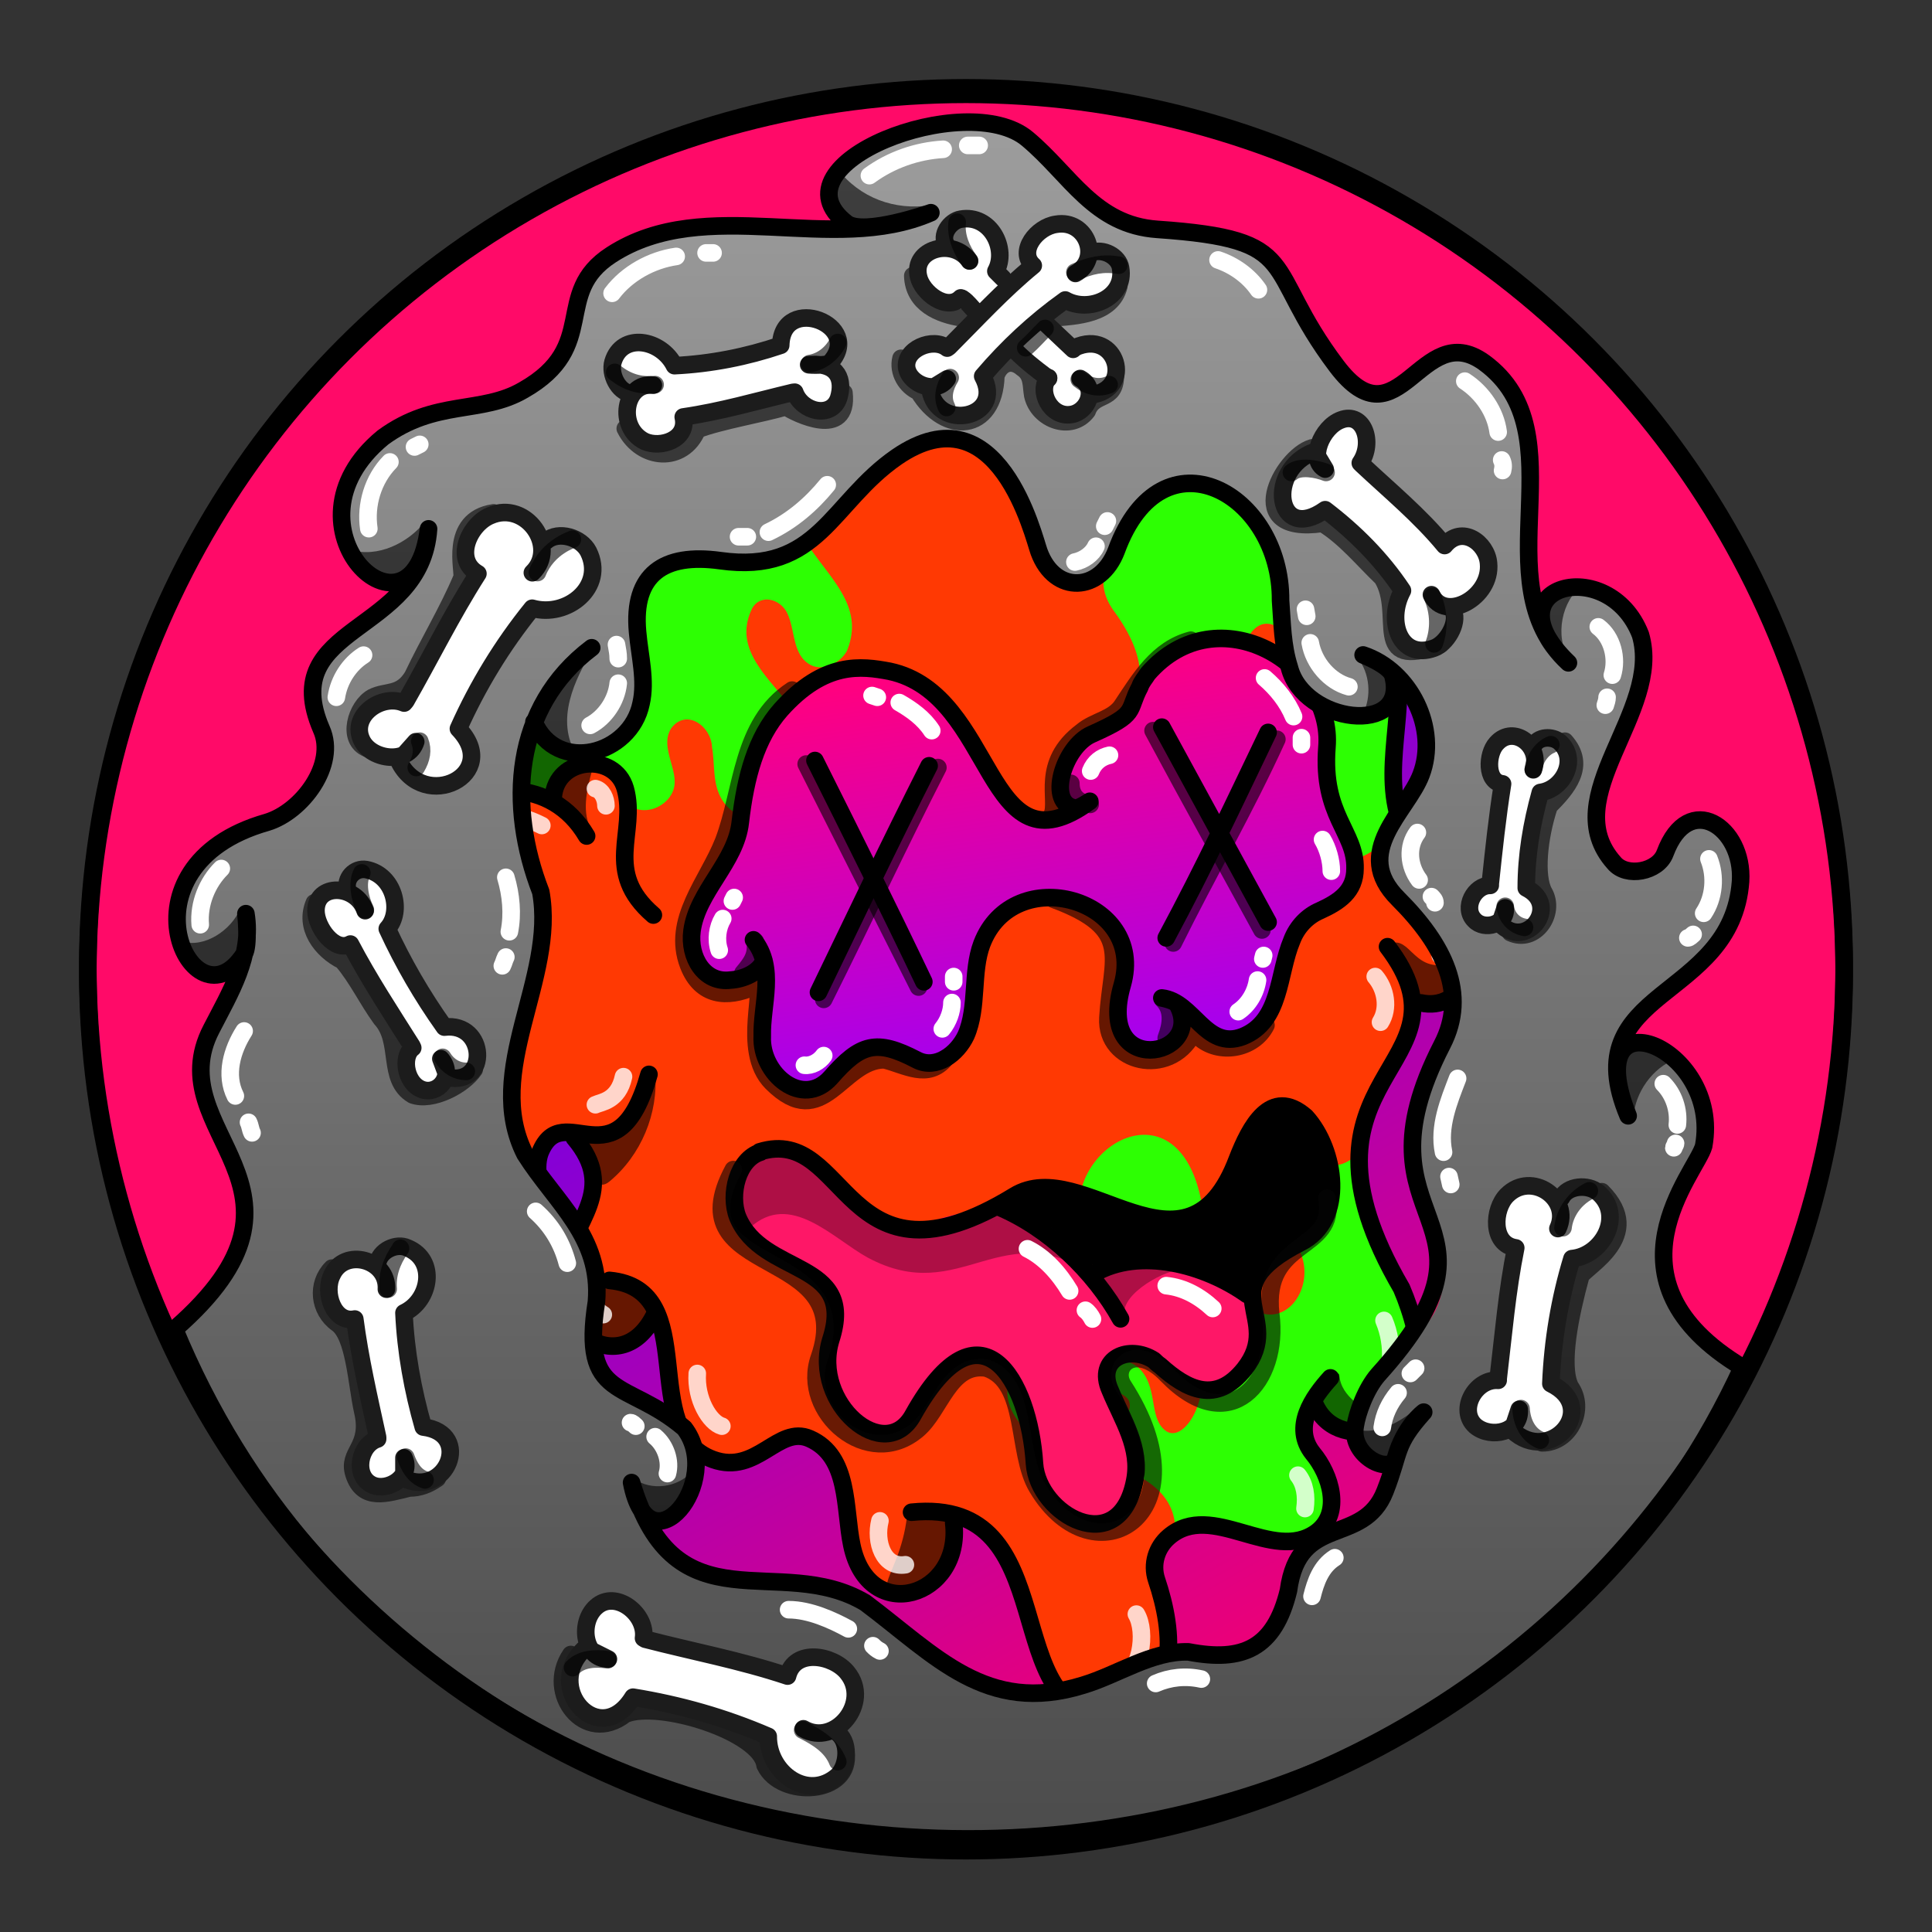 <svg version="1.1" id="Layer_1" xmlns="http://www.w3.org/2000/svg" x="0" y="0" viewBox="0 0 1100 1100" style="enable-background:new 0 0 1100 1100" xml:space="preserve" xmlns:xlink="http://www.w3.org/1999/xlink"><rect x="0" y="0" width="1100" height="1100" fill="#333333" stroke="none"/><style type="text/css">.st304{fill:#FF0A68;stroke:#000000;stroke-width:10;stroke-linecap:round;stroke-linejoin:round;stroke-miterlimit:10;}</style><circle class="st304" cx="550" cy="553.7" r="500"/><linearGradient id="a3" gradientUnits="userSpaceOnUse" x1="432.676" y1="-700.409" x2="789.687" y2="-76.39" gradientTransform="translate(0 1066)"><stop offset="0" style="stop-color:#5900ff"/><stop offset="1" style="stop-color:#f06"/></linearGradient><path style="fill:url(#a3)" d="M302.5 412.2c13 30 55 19 61-10.5 3-13-.8-27-2-40.7-3-33 15-45 47-40.6 56 8 63-33 100.6-58.7 58-39.6 78 46 81 54 9 24.5 35 23 44-.7 26-71 94-32.5 93.5 28 1 13 1 25.5 5 37.6 8 32 68 39.5 59 5-1.5-6-17-12-17-12 27 9 43 42 33 68-8 21-39.9 44-13 70.7 26 26 40 54 25 83-54 105 46 96.5-36.5 188-7 8-12 22-13 29-3 17 20.1 28 23 17.9 5-18 16-26 16-26-17 19-13 22-22 45-12.5 32-49 12-55 57-8 33-26 40.9-57 34.9-21-.5-40 13-60 19-55 17-84-17-124-47-49-29-108 16-133-68 0 0 5 18 9.5 20.3 21 11 36-34 20.5-51.5-13-15-39-16-48-34-6-11-3-25-2-37.9 3-37-23-56-40.7-84.1-24-47.5 18-100 9-149-19-49-16-105 29-138.6L302.5 412v.2z"/><g data-name="Layer 73"><path d="M531.7 209c-67.9 59.6-70.9 20.3-120.8 36.5-19.6 10.9-14.3 30.3-9.7 39.6 11.2 22.8-50.8 8.7-68.6 40.3-10.3 18.3.1 42.2-7.5 61.8s-33.8 34.7-36.8 52.2c-43.4 48.2-154 6.6-119.1 70.4 6.2 11.4 32.9-6.3 39.1 9.1 7 17.5-38.8 29.4-21.3 46.7 17.7 4.9 20.7 39.9 56.9 63.2 13.8 20 2.7 51.4 19.4 69.1 35.8 37.8 46.3-24.8 41.3-34.3 4.3-38.8 43.9-10.6 22.2 38.7-22.8 51.7 11.2 74 36.5 56.6 24-8.9 13.3 38.7 23.3 50.9 19.5 37.2 54.9 11.6 66.6 12 18.1.7 28 22.3 29.8 40.3 6.5 63 53.6 46.3 59.1 8 15.5-34.3 45.1 48.6 46.9 59.9 11.3 72.6 69.3 42 70.8 17.9 3.3-54.1-3.2-60.1 1.7-68.3 18.5-31.1 71 13.3 90.8-15.5 13.6-19.7-31.2-63.5 7.9-55.4 94 19.4 18.7-100.7 13.8-120.4-8.8-35.5 13.9-105.6 46.9-121.7 18.1-8.8 17.1-35.5 7.4-52.8s-24.9-30.6-31.4-48.9c-13.5-54.4 22.4-102.1-36-133.3a10.2 10.2 0 0 1-3.9-14.4c17.1-26.3 1.3-66.4-31.8-71.4-22.1-3.3-44.3 8.9-66.5 6.3-43.8-5.2-80.2-74.1-127-43.1Z" style="fill:#ff3903"/><path d="M797.6 467.5c-15.3 28.2-60.6 36-60.5-4.6 3.3-26.2 20.3-54 8.7-79.8-21.5-47.8-37.6-21.7-36.8-13.2 1.2 12 13.1 19.1 18.3 29.3 13.6 26.4-27.4 56.1-37.5 26.8-1.3-12.6 18-21 13.5-34-12.8-19.5-39.3 5.3-33.3 23.7 1.6 6.5 5.6 12.2 7.5 18.6 9.6 53.4-72.9 45.9-53.8-4.9 5.4-14.6 47-31.6 10.6-81.4-27.1-37 46.4-61.5 30.7-98.8 30.1-10 144.5-12.9 86.9 77.8 80 37 25.9 82.3 45.7 140.5Zm-436.5-7.4c9.3 4 21.5-2.9 22.9-12.9s-8.3-22.6-1.8-32.6c8.6-11.4 22.7-1.2 23.2 10.8 1.5 8.7.5 17.9 3.8 26.1 8.4 20.9 38.8 19.9 47.8 0 27-47-48.4-65.1-28.7-105.2 4.5-7.9 15-5.6 19.3 1.7 5.4 9.4 3 24.2 13.4 30.3 7.2 4.2 16.9-.3 21.1-7.5 18.9-45.2-59.9-59.8-23.3-125.4-33-22.4-84.9 17.1-51.4 48.3-127.3 17.8-52.1 58.8-88.6 110.3-9.6 13.4-29.2 23.5-28.6 42.8a66.5 66.5 0 0 1 22.9 8.4c-.6-15.6 38.8-39.4 48 4.9Zm308 411.9c.8-29.3-33.6-38.2-56.7-43.1-25-5.2-53.4-31.4-30.3-54.3 36.7-18.4 27.4 37.5 53.6 34.5 5.1-1 9.2-7.1 6.9-11.8s-13.1-5.8-15.2-12c-4.6-13.5 14.3-13.9 22.1-5.3 9.8 11 4.6 27.7 14.3 34.7 15.1 10.8 43.8-50-13.2-79.6-90.8-47.2 15.3-141.4 33.3-51.6 21.4 107 75.2 56.8 53.9 24.8-5.3-8.1-16.6-9.7-24-15.9-34.8-29.1 12.3-80.9 27.8-44.7 10.6 25 29 16.2 37.1 1.8.2-.5 1.1.2.9.7-13.9 21.1-.4 50.3 12.4 69.2 47.9 70.6-9.7 123-46.7 81.7-2.8 10.2-2.7 21.7 4.8 29.9 33.7 76.1-63.6 28.9-81 41Z" style="fill:#2dff03"/></g><style>.st40{fill:none;stroke:#000;stroke-width:10;stroke-linecap:round;stroke-linejoin:round;stroke-miterlimit:10}.st98{opacity:.6;enable-background:new}</style><g id="Outline"><path class="st98" d="M793 537c-1 .7-1 2-.5 3 5 10 11 35 25 30 8-2 21-13 18-22.4-.5-1-2-2-3-1.5-26 12-28-11-39-9.4v.3zm-34 274.5c6 5 26 8 25-3-6-7-20.6-12-21.5-26C750 772 744 803 759 811.5zm-219.3 52s1 .5 1 .8c9 13.5-3 36-18 40-34 6-9-6-6-44 .3-5.3 22.3 2.7 23 3.2zM342 731c5 7-4 22-4 33 8 13 29.6-5 33-14.9 2-12-17-21-28-20.2-1 .1-1 1.1-1 2.1zm31-120.2c2 23-8 47-26 61.9-13 10.9-17.5-30.6-8-27.9 6 4.2 28-18.8 34-34zm-157-59.9c-8 6-17 3-25 1-11 5 4 20 13.5 16 5-4 12-9 12-15.7-.5-.2-1.5-.2-.5-1.3zM337 473c-6-10-3-23 0-34 0-1 0-2-.6-2-9-9-23 11-19.8 20.7C318 463 338 475 337 472.8v.2z"/><path class="st98" d="M326 392c-2 29 24 45 7 44-7 2-14 1-15 11-1 11-24 0-24.5-1.3C285 433 317 404.5 326 392zm103-118c-9.9-4-16-16-18-25-4-6-9.9 1-11 6-7 54 29.5 28 29 19zm293 9c16 21 29.5 12 40 20.7 3 4 1 9.6-1 14-3 9-13 9-20 4.1-14.5-5.8-22-22.2-19-38.8z"/><path class="st40" d="M347 729c53.5 5 15 86 59 102 25 9 37-19.8 55-11.9 23 10.1 19.6 40 24 60.7 9.6 46 63 29.6 58-12.8"/><path class="st40" d="M519 861c89-9 47.5 119 114.5 115 39-6 35-47 25-76.5-3-9 0-18.5 7-24.5 24.5-21 59 15.5 84-2.5 15-11 8-33-2-45-12-15 0-32 10-43"/><path class="st40" d="M790 539c53 69.8-64 71 8 194.5 6 14 11 32 11 48.5 0 32-49 47.5-61 16"/><path class="st40" d="M721 287c2 51 64 31 74 88 6 34-11.5 71 7 103 10 18 27 31.5 34 51 8 19-4 47-27 42"/><path class="st40" d="M407 290.6c-16-8-12-29.9-2-41 17-15 40.5-10 61-6 29.8 1 49-29 75-38 50-17 81 55 133 44 23-5 48-11 69 1 25 14 33 55 10 75"/><path class="st40" d="M428 278c-16 26.5-51 17.5-76 28.5-20 10.5-28 33-23 55 10 47-43 51-39 88m25 4.5c1.5-23 35-26 41-5 7 25-13 47 16 72"/><path class="st40" d="M334 476c-20-34-61-31.5-89-9.6-20 8-43-3-64 4-22 7-28 37-5 43.5 6.5 2 23-2 26-1 15 4 11 25-5 30-21 6-10 29 6 29"/><path class="st40" d="M216 554.5c-15 15-14 41 2 55 37 22 41 31 36 69.7-2 31 46 41 53.5 10 2-10.8-4-22 0-33 13-32 44 20 62-44.5"/><path class="st40" d="M327 647.9c25 29.7-.5 47-7 75-10 32.5 34 65 53 25"/><path d="M729 262.5c9 4 16 13 18 22.5m-193-68c12.5 2 24.5 8 34 16m9 9 3 3m-163 10c-5.5-.9-12 .6-15.5 4M362 319.6c-9 2-14 10.7-16 19M339 449c4 1 6 6 6 9.8M308.5 470c-12-6-16-5-22-4M175 492c1-4 5-7 9-7.5m38 89.5c-4 8 0 16 4 19.9m44 78.6c-1 6 1 15 9 18m76-77.5c-3 14-13 14.5-16 16m4.5 119.5c-5-3-9-9-8-15M397 782c-1 14.5 7 28 14 30m90 53.9c-3 12 2 27 14.5 25M636 957c14-3 17-28 11-38m96-60.1c1-7 0-14-4-19m46-49.1c8-6.5 9-25 3-39M786 582c5-8 3-19-3-26m37-12c2-8.5-.6-18-7-24m-56-169c18 6 22 30 21 35" style="opacity:.788;fill:none;stroke:#fff;stroke-width:10;stroke-linecap:round;stroke-linejoin:round;stroke-miterlimit:10;enable-background:new"/></g><style>.st40{fill:none;stroke-width:10;stroke-linecap:round;stroke-linejoin:round;stroke-miterlimit:10;stroke:#000}.st152{fill:#ae0f45}</style><g id="Ooooo"><path d="M571 686c16 10 49 36 53.5 36.9 45-10.5 81 9 84 8 40-27 67-50 32-96.9-22-15-36 36-46 45-46 43-76.5-30-123.5 6.6v.4z"/><path d="M436 659c-55 31 27 58 37.5 80-13 40 24 108 52 62.5 49.9-81 57 28 71 47.9 30.1 43 62-2 45-38-5-10.8-24-62 21-34 48 29.8 62-18 47-40.7-25-38-83-4-103-22.1-10-9-27-43-91-13C487 702 459 639 436 658.7v.3z" style="fill:#fe1767"/><path class="st152" d="M427 699c23-21 47 6 67 17 54 29 76-27 132 11.9-47-62-67.5-32-92-27.7-34 6-56-28-81-45-26-8-41 18-26 43.5v.3z"/><path class="st152" d="M641 751c-6-12 19.7-27 30.6-28-13-7-39-6.5-47 7.1L641 751z"/><path d="M585 711c10 5 18 14 24 24m9 11c1.5 1 3 3 4 5m42-19c9.9 1 19 6 26.5 13" style="fill:none;stroke:#fff;stroke-width:10;stroke-linecap:round;stroke-linejoin:round;stroke-miterlimit:10"/><path class="st40" d="M433 656c-13 4-18 24-13 36.9 14 34 68 24 53 70-11 36 31 72 47 42.5 38-68 66-20 69 28 2 29 48 55 57 10 4-19-7-35-14-52-8-18 11-26 25-16.9 1 1 2 2 3.5 3 15.5 14 32 22 48 2 23.5-30-20.9-45 32-72 26-13 20-53 3-71.6-20-17.5-32 6-39 24-29 77-88-3-127 21-98 60-94-40.9-145-25.1v.2z"/><path class="st40" d="M568 686.9c29 12 55 37 70 64M623 725c26-15 63-5 87 12"/><path d="M417.5 665.9c-34 63 71.5 42 49 107-11 31 28 65 56 41 13-11 18-38 39-35 24 8 17 48 29 68 32 54 97 16 49-58-7-11 7-25 25-6 35.5 36.5 64 4 59-34.7-5-44 38-35 32-66" style="opacity:.6;fill:none;stroke:#050505;stroke-width:10;stroke-linecap:round;stroke-linejoin:round;stroke-miterlimit:10;enable-background:new"/></g><style>.st40,.st68{fill:none;stroke-width:10;stroke-linecap:round;stroke-linejoin:round;stroke-miterlimit:10;stroke:#000}.st68{opacity:.6;enable-background:new}</style><g id="x_eyes"><linearGradient id="SVGID_00000123421585906372433950000010468793376997334150_" gradientUnits="userSpaceOnUse" x1="562.696" y1="720.109" x2="599.725" y2="465.91" gradientTransform="matrix(1 0 0 -1 0 1100)"><stop offset="0" style="stop-color:#ff0080"/><stop offset="1" style="stop-color:#90f"/></linearGradient><path style="fill:url(#SVGID_00000123421585906372433950000010468793376997334150_);stroke:#000;stroke-width:10;stroke-linecap:round;stroke-linejoin:round;stroke-miterlimit:10" d="M435 547c-3 7-12 10.6-19 11-15 2-24-13-22-28 3-22.5 25-39 27.5-61.9 3-26 9-48 23-63.9 25-28 46-25 62-22 61 13 54 118 114 74 0 0-6 4-8 3.9-17-2-7-35 9-42 27-12 20-13 27.5-27 1-3 3-5 4.5-7.5 40-46 106-5 102 41.9-3 39 16.5 48 16 69 0 13-9 19-20 24-7 3-13 9-16 17-8 19-6 46-28 54.7-21 8-28-20-46-22 0 0 8 1.5 9 4 16 30-47 42-31.5-11.5 14-49-62-70.6-80-23.2-6 16-2 36-9 52-5 10.6-17 19.7-28 14-23-12-32-9.5-49 10-16 18-40-2-39-23.4-.5-18 8-39-5-55"/><path class="st40" d="M464 433c21 42 42 84 62 126"/><path class="st40" d="M529 436c-24 47.5-41 83.5-63 129m195.5-151L722 525m0-108c-19.7 41-36 76-58 117"/><path class="st68" d="M451 392.9c-29 19-28 57-39 86-9 23-29.9 45-20 70.6 7 18 22 19 37 12.4 9-4-8 36 10.5 54.5 29 29 39.6-13 64-13 12 3 25 11.5 35-.9m61.3-90.5c46 17 33 33 31 67.5-1.5 26 35 34 48 9.6 1 0 3 1 4 1.6 11 10 31 7 38-7M678 364.5c-19 5-29 22-39 37-5 8-16 9-23 15-24 18-13 39-17 47.5m-140-29 64 127"/><path class="st68" d="M469 569c24-48 42-87 65-132m122.5-21c22 41 41 75 62 113.5"/><path class="st68" d="M727 420.9c-18 39.5-39.7 77-59 116"/><path d="M720 386c7 6 13 13.5 16.5 22m4.5 12v4m12 54c3 5 5 12 5 18m-42 62c-1 7-5 14-11 18m14-30 .5-2M621 439c2-5 6-8 10.7-9M512 400c7 4 14 9 18.5 16m-31-19-3-1m-87 145c-2-6-1-13 2-18v0m5.5-10 1-2m124 59.8c0 5-2 10.7-5.5 15M543 559v-3m-74 45c-2.5 3.5-7 6-11 5.5" style="fill:none;stroke:#fff;stroke-width:10;stroke-linecap:round;stroke-linejoin:round;stroke-miterlimit:10"/><path class="st68" d="M662 569c6 6 5 14 2 22m-54.3-145c0 7 4 11 11 12M430 536c1 8-2 12-7 18"/></g><style>.st40,.st68{fill:none;stroke:#000;stroke-width:10;stroke-linecap:round;stroke-linejoin:round;stroke-miterlimit:10}.st68{opacity:.6;enable-background:new}.st262,.st263{fill:#fff;stroke:#1c1c1c;stroke-width:10;stroke-linecap:round;stroke-linejoin:round;stroke-miterlimit:10}.st263{fill:none}</style><g id="Scull_Hoodie"><linearGradient id="SVGID_00000041265213162397775930000005438875575371958204_" gradientUnits="userSpaceOnUse" x1="546" y1="-1072" x2="546" y2="63" gradientTransform="translate(0 1066)"><stop offset="0" style="stop-color:#a3a3a3"/><stop offset="1" style="stop-color:#454545"/></linearGradient><path style="fill:url(#SVGID_00000041265213162397775930000005438875575371958204_)" d="M243 300c2 45-56 49.9-65 86.4-5 19 27 59-36 85-38 2.5-63 83-13 81.9 27-7-46 28.5 9 119.7 17 28-8 68-39.8 85.8C256 1131 814 1144 994 782c-106-83-3-103-29-159-20-44-40-18-40.5-35.3 25-32 100.5-72.5 54-118-24-23-38 59.5-66 10.6-22-38 37-89 18-126-10.8-13-42-32-53-9.9-23 3 18-115-43-145-61 13-33 74-110-50-18-29-62 12-150-76-31-13.5-131 11.5-92 58-217-17-110 54-190 93.5-44 13-104 21-97 81.5 4 32 41 18 156 38 22 4 13-25 44-28.2 76 18 95-63 138-67 50.6-2 47 58 72 79 29 16 31-31 50-42 68.5-41 74 68 81 101 11 24 46 28 62 6 39 38-4 62-10 98 0 18 17 30 28 45 42 59-29 81-5.5 139.8 11 27 22 70.9-11 87-73 82 26 56-22 99.8-15 9.9-36.5 13.5-44 32.5-12.5 53-24 45.5-73 45-108 54.5-104 9.9-188-34.9-34-11-86 2-104.5-37 24 3.5 34-41 20.6-55-69-34-49.8-40-52.5-82.6-5-76.5-72.5-44-32-170 20-63-25.5-80 .8-148 12 34 57 12 59.8-16.9 2-19-6-39 2-57.5L243 300z"/><path class="st40" d="M304 411c13 30 55 19 61-10.5 3-13-.8-27-2-40.7-3-33 15-45 47-40.6 56 8 63-33 100.6-59 58-39.8 78 46 81 54 9 24.5 35 23 44-.7 26-71 94-32.5 93.5 28.4 1 13 1 25.5 5 38 8 32 68 39.5 59 5-1.5-6-17-12-17-12 27 9 43 42 33 68.2-8 21-39.9 44-13 70.7 26 26 40 54 25 83-54 105 46 96.5-36.5 188-7 8-12 22-13 29.3-3 17 20.1 28 23 17.9 5-18 16-26 16-26-17 19-13 22-22 45-12.5 32-49 12-55 56.6-8 33-26 40.9-57 34.9-21-.5-40 13-60 19-55 17-84-17-124-47-49-29-108 16-133-68.4 10 52 53-1 30-31-33-28-59-15-50-72 3-37-23-56-40.7-84-24-47.5 18-100 9-149.3-19-49-16-105 29-139"/><path class="st40" d="M992 778.5c-83-49.9-26-111-22-126 10.5-57-72-89.6-43-17.2-30.8-73 59-65 64-133.5 2-30.9-29.6-52-43-16-4 10.7-22 14-29 5.5-33.5-37.5 28-86 15-129.9-18-46.5-87-28-41 16-50-46 7-130.8-48-171-36-26-48.5 49-84 2-43-57-18-72-102-77.8-36-2.5-49.5-31-74-51.5-34.5-29-147 14-103 48 9.7 7.5 48-6 48-6-56 24.5-128-11-182 24-34 22-6 52-50 77-24 14-50 5-80 27-62 51 17 125 26 52-4 60.5-87 54-61 114.1 9 20-11 47-31 53-88 25-42 120-13 75 3-5 1-23 1-23 4 24-9 45-19.6 65.6-31 59.5 72 90-21 171C257 1138 824.5 1142 992 778.5z"/><path d="M895 377c-9.8-10.9-7-32.5 4-42-11-5-25 6-25.5 18M930 636c1-14 10.8-28 24-33-11-5-25-13-35-3M809 800c-11 9-25 18.5-39.7 13 6.5 1.5 5 16 22 19M361 842c10 7 24.5 5 33-4-2 12.5-11 27-25 29M136.5 518c-5 11.5-20 22-33 18 6 15 26.5 24 38 10M338 369c-11 18-22 41-9.7 60.9-15-.9-26.5-17-22-32M242 297c-9.5 12-27 21-43 15.9 8 12 26 22 39 12m291.6-208c-20 3-40-4-53-21-7 13 0 31 14 36M773 374.5c7 9 8 22 3 32 12.5-2 24-16 17-28v1" style="opacity:.6;enable-background:new"/><path d="M910 356.9c8 6 11 18 8 27.5m-3 12.6c0 1.5-.5 3-1 4.5m59 87.5c4 10 3 22-3 31m-6 12c-1 .8-2 2-3 2m-14 83c6 6 9 15 8 23.5m-1 10.5c0 .8-1 2-1 2.5M834 217c10 6.5 17.5 17.5 19 29m2 15.9c1 2 1 4 .5 6M693.5 148c9 3 17.5 9 23 17M537 85c-15 .9-29.7 6-42 15m56-17.2h6.5M385 146c-14 2-28 9.7-36.5 21m53.5-23h4M222 263c-9.7 9.9-14 24.5-12 38m26-46.5 3-1.5m-32 120c-8 5-14 14-15.5 24M126 494.5c-8 8-13 20-12 32m25 60.5c-7 11-11 25-5 37m7.5 15c1 2 1 4 2 6M373 818c6 5 9 14 7 21m-18-27c-1-.9-2-2-3-2m90 106.5c12 0 25 6 34 10.9m14 9.6c1 1 2 2 4 3m183 16c-9-2-18-1-26 2.5m102-71.6c-8 5-11 14-13 22M796 793c-5 6-8 12.5-9 19.7m16-30.7 3-3m23.9-165c-5 13-11 27.5-8 42m3.1 13.9 1 4.5M807 474c-6 8-5 19 1 27m7 9.5c1 1 2 2 2 3.5m-71-148c2 11.5 11 22 22 25m-24-40.1-.7-4M612 320c5-1 10-4.5 12-9m5-11.4 1.5-3M471 276c-9 11-20 20.6-33.5 27m-12 2.6h-5M352 389c-1 10-7.5 19.5-16 24m15-46c.5 3 1 5 1 8m-64 124.5c3 10 4 21 2 31m-2 14.4c-1 2-1 3-2 5m19 139.8c9 8 15 18 18 29.5" style="fill:none;stroke:#fff;stroke-width:10;stroke-linecap:round;stroke-linejoin:round;stroke-miterlimit:10"/><path class="st68" d="M179 514c-6 14 4 27 16 33 8.5 10 14 22 22 33 12 13 3 34.5 18 43.4 11 4 29-5.5 35-14.5M189 722c-9 9-7.5 24 3 31.5 9.9 7 11 34 14.5 49.9 5 21-9 23-5 35.8 5 16 19 11 31.5 8 6 0 11-2 16-5.5M325 942c-15 22 8 52 31 34 19-8 77 10 79.6 29 9 19 49.6 17 46-7.5m430.4-319c25 25-9 42.5-12 48-6 22-12 50.6-6 63 9 12.5 0 32-16 32M891 422c12.5 14 1 27-9 37-6 18-8 39.9-3 49 7 12-5 29.5-19 23M747 255c-17 5-41 49.8 6 43 13 8 23 20.5 34 31 13 21-8 53 33 38m-539-75c-26 4-16.5 34-18 37-8 19-19 37-28 56-7 11.5-15 8-23 12.1-9 5-15 24-3 29M356 244c9 18 33 20 41 .6 13-5 37-9 50.5-13 5 3.5 36 19 33-8M513 204c-2 8 3 16 10 19 15 25 43 23 44-9 2-6 8-10.5 15-4.5 6 4 5 9.8 6 15.5 3 14 22 21 31 9 4-11 16-5 16-20m-115.3-57c.5 16 15 22 28 24m51.3 0c14-1 34-2 38-18"/><path d="M579.6 199c27.5 19 8 52 47 25 27-27-16-26.5-19-29.9-12-12-28-22-38-35.8 3-14-20.8-63-32-17-28 .5-12 38 11 29.9 11 8 18 19 31 27.4v.4z" style="fill:#fff"/><path class="st262" d="M889 682c3.5-7 15-8 21-3 15 13 2.5 36-15 37.6-7 23-11 47-12 71.2 28.5 14-.5 47-22 26.6l4-12c1 13-16 17-25 9.5-10-9 0-27 13-26v-1c3-25 5-49.7 10-74.4-14-2-13-22-5-30 14-14 37 2 29 19m-672 20c.9-7.5 10.8-12 17-9 17 7 13 30-2 37 1 22 5 44 11 65 28.5 3.5 13 40.6-11 29.3V830c5 10.6-9 19.5-18 15.5-11-5-7.5-23 3-26.2v-1c-5-23-10-44.5-13-67.3-12 2.5-18-15-13-25 7-15.8 32-9 31 8m-22-227c-2-7 4-13 10.5-11.9 16 3 21 24 12 33.7 9 19.5 19.7 38 32.5 56 24-3 25.5 33.5 2 28.7l-4-10.7c7.5 8.5 0 19.5-9 18-10.8-2-14-19-7-24.2l-.5-1.1c-12-19-24.5-38-35-58-9 5-19.6-9.6-19.6-19 0-16 23-15 28 0M873 425c2.5-6 11-6 15-2.5 11 9.8 2 27-11 28.7-5 18-8 36-8 54.4 20 10 0 36-15 20.3l3-9c1 9.6-12 13-17.5 7-7-7 0-20 9-19.8v-1c2-19 4-38 7-56.8-9.7-1-9-17-3.5-23 9.7-11 26 1.5 21 15M476 986c8 5 7 19 1 25-17 15-39.8-1.5-39.6-22.4-25-10.8-50.6-18-77-22.3-19 31-52-6-27-28.2l13 6.5c-14 0-17-20.8-7-29.7 11-10 29 4 27 17.8l1 .6c27 7 54 12 81 21 4-16 26-12 34-2 14 17-7 42.5-25 32M311 308c7-6 19.9-2 24 6 10 20-12 38-32 32.3-17 21-31 44-42 68.6 25 26-19.6 48-34 18.3l9.7-10.9c-4 13-25 10.6-30.6-.6-7-14 11-27 24-21.4l1-1.2c14-24.5 26-49 41-72.5-14-8-5-28 7-33 20.6-9 39 18 24 32.5M359 224c-7-.9-12-11-10-17.9 5-17 27.5-13 35 2.1 20.7-1 41-5 60.5-11.6.8-29.7 48-11.5 28 10-2 2-16 1-11 1 16-1 19 9 16 19-4 12-21 8-25-3.3l-1 .1c-21 5-41 10.9-62.5 14 3 13-13 18-22 13.9-16-8-11.5-34 5-32M621 144c7-3 16 2 17 8.5 3 17-18 26-31.5 18.3-17.5 12.5-33 27-47 43.4 13 24-26 32-30 7.5l9.8-6c-6 9-21 3.5-23-5.9-2-11 15-18 23-11.6l1-.7c16-16 30.6-32 48-46.3-9-8 2-22 13-23.5 17.5-3 26 20 11 28"/><path class="st263" d="M547 169.6c-8 8-22-3-24-12-4-16 19.8-22.5 29-9"/><path class="st263" d="M539 139.8c-4-6 2-14 8-15 17-3 27 17 20 29.6l4 4m22 23.5 18 17M548 170c3 2 5 5 8 8m20 19.5c6 6.5 13 12 21 18"/><path class="st263" d="M597 215c-6.5 7.5 1 23 13 21 9.5-1.5 15-15 5-20.5"/><path class="st263" d="M621 224.9c25-3 15-38-9-27"/><path class="st262" d="M827.5 348c3 7-4 18.5-11 21-19 7-27.5-15-18-32.7v-.1c-12-18-27-33-44-46-28 19.9-34-23-6-33.1l6 10c-9.8-5-2-24 9-28 13-5 19 13 11 24.5l1 1c16 15 33 29 47 46 9.9-12 24-1.5 25 10 2 19.7-25 34-32.5 18"/><path class="st68" d="M815.5 339.6c4 9 4 19 1 27M755 269c-5-2-15-4-19.7 0M873 438c.6-6 5-12 10-14m-26 92c.5 6 5 11 11 12m21.9 171c1-9 7-17 15-21M866 802c.5 8 4 15 11 18M457 985c8 4 16.5 9 20 18m-131-58c-7-1-15-.7-20 4.5m-95-119.9c2 5.5 5 11 11 13m-21-108.7c-.7-8 2-16 7-23v-.2s0 0 0 0M252 602c3 5 8 8 13.5 8M208 518c-3-6-5-15-2-21m33-75c2 5 1 10-2 15m69-111c6-15 20.5-19 20-19m47-88c-9 .8-16-1.5-23-7m111-5c7-1 13-6 16-12m64 20c-3 5-5 11-2 17m75.5-16c5 4 11 5.5 17 3M612 155c9-4 16-5.5 25-4m-85-2.5c-4.5-6-8-14-7-22m50 60.5c-4 4-7 7.5-11 11"/></g><circle cx="550" cy="550" r="500" style="fill:none;stroke:#000;stroke-width:10;stroke-linecap:round;stroke-linejoin:round;stroke-miterlimit:10"/></svg>